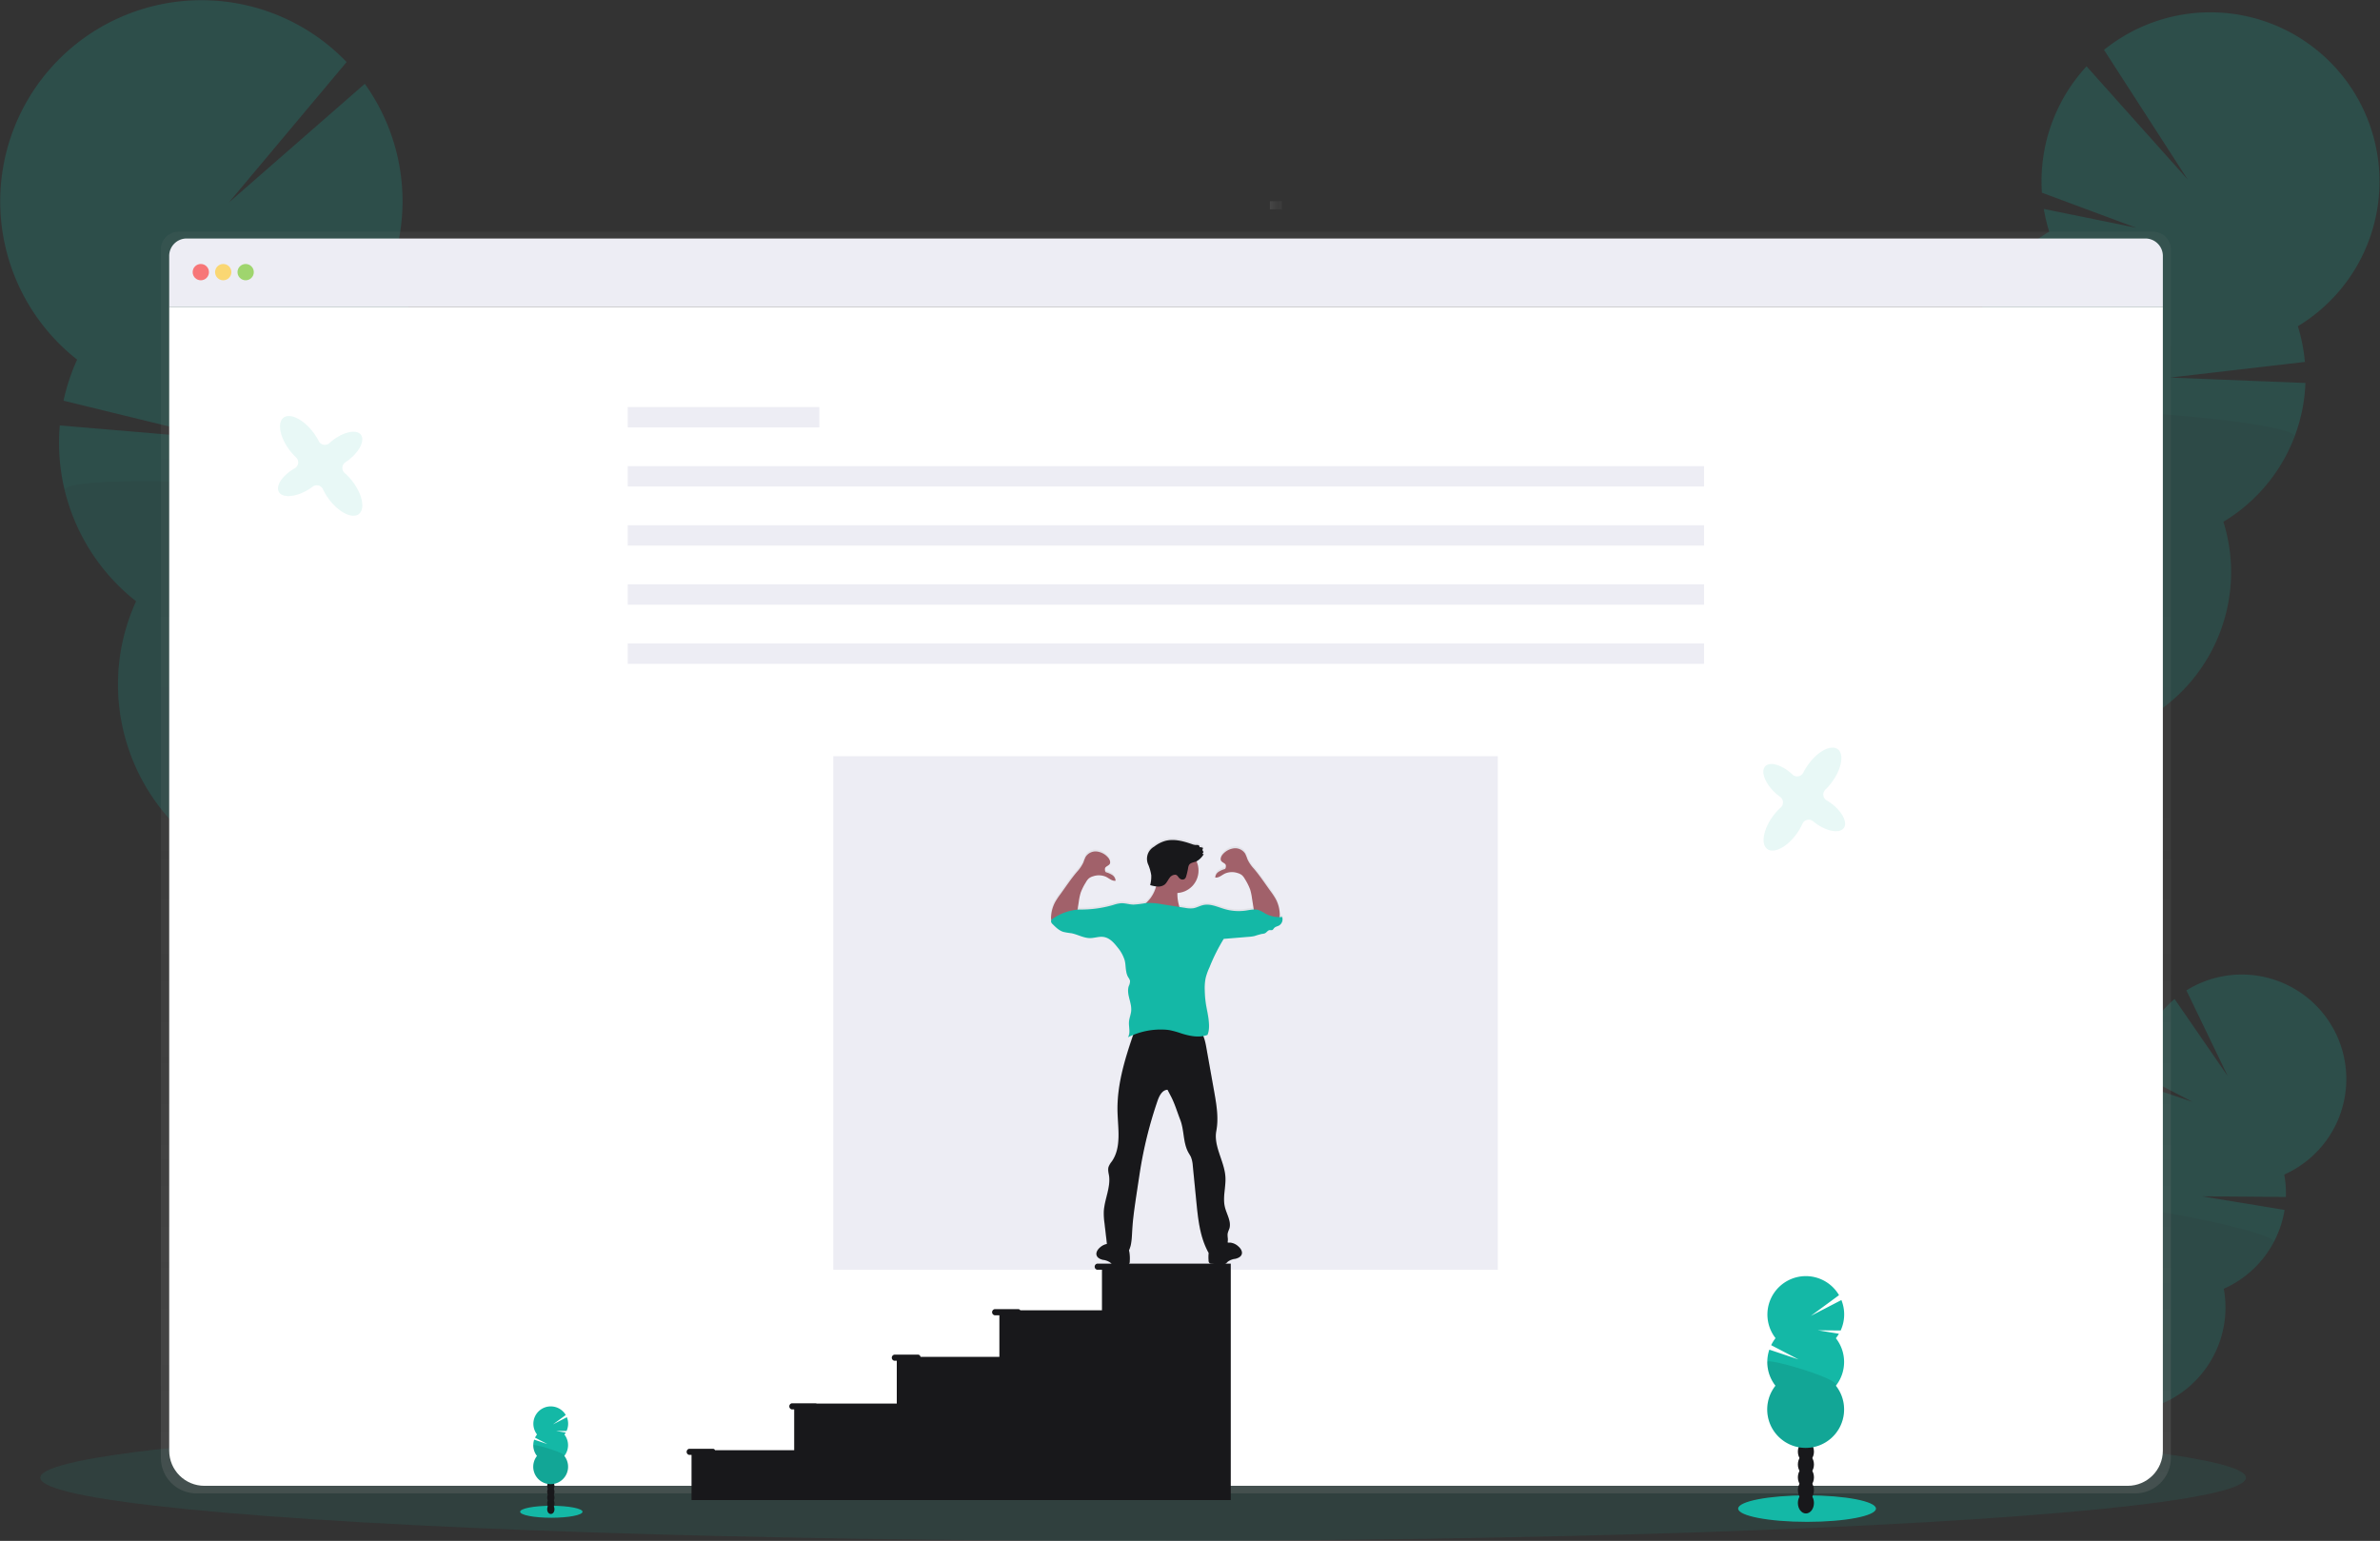 <svg xmlns="http://www.w3.org/2000/svg" xmlns:xlink="http://www.w3.org/1999/xlink" width="1167.52" height="756.03" xmlns:v="https://vecta.io/nano"><rect width="100%" height="100%" fill="#333333" stroke="none"/><style><![CDATA[.B{fill:#14b8a6}.C{opacity:.1}.D{fill:#18181b}]]></style><defs><linearGradient id="A" x1="588.17" y1="804.7" x2="588.17" y2="185.7" gradientUnits="userSpaceOnUse"><stop offset="0" stop-color="gray" stop-opacity=".25"/><stop offset=".54" stop-color="gray" stop-opacity=".12"/><stop offset="1" stop-color="gray" stop-opacity=".1"/></linearGradient><linearGradient id="B" x1="642.17" y1="175.7" x2="642.17" y2="169.7" xlink:href="#A"/><linearGradient id="C" x1="588.52" y1="693.03" x2="588.52" y2="483.16" xlink:href="#A"/></defs><ellipse cx="560.76" cy="725.03" rx="541" ry="31" class="B C"/><g opacity=".2"><g class="D"><path d="M1007.26 726.42a17.73 17.73 0 0 1-1.73 2.67q-8.64-6.1-17.57-11.93l.4-.76a16.84 16.84 0 0 1 6-6.52c3.3-2 7-2.48 10-.86s4.76 4.94 4.94 8.78a16.84 16.84 0 0 1-2.03 8.62z"/><ellipse cx="1022.06" cy="778.26" rx="14.01" ry="10.7" transform="matrix(.468 -.884 .884 .468 -160.29 1245.24)"/><ellipse cx="1030.07" cy="763.12" rx="14.01" ry="10.7" transform="matrix(.468 -.884 .884 .468 -142.65 1244.27)"/><ellipse cx="1038.09" cy="747.99" rx="14.01" ry="10.7" transform="matrix(.468 -.884 .884 .468 -125.01 1243.3)"/><ellipse cx="1046.11" cy="732.85" rx="14.01" ry="10.7" transform="matrix(.468 -.884 .884 .468 -107.37 1242.33)"/></g><path d="M1049.3 538.52a51.89 51.89 0 0 1-.78-7l27 9.08-27-14a51.4 51.4 0 0 1 18.23-36.45l26.1 37.86-20.3-42.07a51.28 51.28 0 0 1 78.359 46.495 51.28 51.28 0 0 1-30.359 43.855 51.19 51.19 0 0 1 .8 11l-41.15-.32 40.52 6.67a51.33 51.33 0 0 1-29.84 38.68c4.78 26.318-11.473 51.89-37.33 58.735s-52.634-7.334-61.503-32.57 3.15-53.05 27.604-63.886c-4.205-23.275 8.05-46.407 29.67-56z" class="B"/><path d="M1115.4 609.4a51 51 0 0 1-24.53 22.88c4.78 26.318-11.473 51.89-37.33 58.735s-52.634-7.334-61.503-32.57 3.15-53.05 27.604-63.886c-2-10.93 98.46 9.76 95.76 14.84z" class="C"/></g><g opacity=".2"><g class="D"><path d="M975.13 423.95a31.64 31.64 0 0 1-2.25 4.64q-15.1-8.06-30.6-15.66l.47-1.3a27.2 27.2 0 0 1 8.3-11.66c4.87-3.9 10.74-5.37 16-3.38s8.62 7 9.67 13.1a27.21 27.21 0 0 1-1.58 14.26z"/><ellipse cx="985.03" cy="463.85" rx="22.69" ry="17.33" transform="matrix(.356 -.935 .935 .356 184.88 1147.47)"/><ellipse cx="994.89" cy="437.94" rx="22.69" ry="17.33" transform="matrix(.356 -.935 .935 .356 215.46 1139.99)"/><ellipse cx="1004.76" cy="412.02" rx="22.69" ry="17.33" transform="matrix(.356 -.935 .935 .356 246.03 1132.51)"/><ellipse cx="1014.62" cy="386.11" rx="22.69" ry="17.33" transform="matrix(.356 -.935 .935 .356 276.61 1125.04)"/></g><path d="M1005.25 113.7a83.36 83.36 0 0 1-2.65-11.18l45.22 9.2-46.16-17.18a83.11 83.11 0 0 1 21.91-62L1073.13 88l-41-63.53a83 83 0 0 1 134.973 59.15 83 83 0 0 1-39.883 76.45 83.42 83.42 0 0 1 3.46 17.51l-66.17 7.68 66.43 2.65a83.07 83.07 0 0 1-40.25 68.09c12.887 41.316-8.135 85.6-48.295 101.732s-85.975-1.3-105.252-40.048S931.598 231.89 968.7 209.6c-11.43-36.573 3.663-76.217 36.52-95.93z" class="B"/><path d="M1125.55 214.4a82.59 82.59 0 0 1-34.86 41.61c12.887 41.316-8.135 85.6-48.295 101.732s-85.975-1.3-105.252-40.048S931.598 231.89 968.7 209.6c-5.33-17.12 160.18-3.9 156.86 4.8z" class="C"/></g><g opacity=".2"><g class="D"><path d="M178.38 510.16a37.29 37.29 0 0 0 2 5.8q19-7.28 38.43-14l-.36-1.62a32.41 32.41 0 0 0-8.07-15c-5.18-5.32-11.9-7.92-18.34-6.34s-11.2 7-13.35 14a32.49 32.49 0 0 0-.31 17.16z"/><ellipse cx="206.83" cy="545.22" rx="20.61" ry="26.98" transform="matrix(.971 -.237 .237 .971 -139.61 -7.4)"/><ellipse cx="199.01" cy="513.19" rx="20.61" ry="26.98" transform="matrix(.971 -.237 .237 .971 -132.24 -10.16)"/><ellipse cx="191.2" cy="481.16" rx="20.61" ry="26.98" transform="matrix(.971 -.237 .237 .971 -124.87 -12.93)"/><ellipse cx="183.38" cy="449.12" rx="20.61" ry="26.98" transform="matrix(.971 -.237 .237 .971 -117.5 -15.7)"/></g><path d="M188.58 139.63a97.86 97.86 0 0 0 4.78-12.8l-54.7 4.18 57-13.46a98.81 98.81 0 0 0-16.71-76.43l-66.68 58.24 57.77-68.92C144.46 3.813 106.17-6.323 70.776 4.166S8.797 44.015 1.862 80.274s6.94 73.357 35.968 96.166a99.32 99.32 0 0 0-6.67 20.16l76.95 18.8-78.78-6.67a98.81 98.81 0 0 0 37.43 86.27c-21.318 46.86-3.043 102.236 41.98 127.202s101.673 11.138 130.13-31.764 19.163-100.47-21.35-132.238c18.864-41.482 6.88-90.486-29-118.58z" class="B"/><path d="M31.76 240.72a98.29 98.29 0 0 0 35 54.29c-21.318 46.86-3.043 102.236 41.98 127.202s101.673 11.138 130.13-31.764 19.163-100.47-21.35-132.238c8.88-19.45-188.37-28.2-185.76-17.5z" class="C"/></g><path d="M1072.54 185.7H103.8a8.64 8.64 0 0 0-8.63 8.66v592.88a17.43 17.43 0 0 0 17.4 17.46h951.2a17.43 17.43 0 0 0 17.4-17.46V194.36a8.65 8.65 0 0 0-8.63-8.66z" transform="translate(-16.24 -71.99)" fill="url(#A)"/><path d="M1061 150.52v561.24c-.006 9.525-7.725 17.244-17.25 17.25h-943.5C90.738 729 83 721.282 83 711.75V150.52z" fill="#fff"/><path d="M1061 125.58v24.94H83v-24.94a8.56 8.56 0 0 1 8.56-8.56h960.88a8.56 8.56 0 0 1 8.56 8.56z" fill="#ededf4"/><circle cx="98.51" cy="133.52" r="4" fill="#fa5959" opacity=".8"/><circle cx="109.51" cy="133.52" r="4" fill="#fed253" opacity=".8"/><circle cx="120.51" cy="133.52" r="4" fill="#8ccf4d" opacity=".8"/><path transform="matrix(0 1 -1 0 798.63 -541.45)" fill="url(#B)" d="M640.17 169.7h4v6h-4z"/><path d="M307.93 199.7h94v10h-94zm0 29h528v10h-528zm0 29h528v10h-528zm0 29h528v10h-528zm0 29h528v10h-528zm100.83 55.33h326v252h-326z" fill="#ededf4"/><path d="M645.2 521.1c-.42 0-.84.06-1.27.07a5.58 5.58 0 0 0 .14-1.78 17 17 0 0 0-2-7.21 31.3 31.3 0 0 0-2.48-3.76c-2.72-3.76-5.24-7.6-8.23-11.15a17.93 17.93 0 0 1-3.17-4.67 22.83 22.83 0 0 0-1.08-2.71 5.83 5.83 0 0 0-5.45-2.65 8.65 8.65 0 0 0-5.52 2.92c-.84.9-1.53 2.3-.83 3.3s2.22 1.15 2.3 2.27c0 .6 0 1.58-.6 1.77a10.87 10.87 0 0 0-3.06 1.34 3.61 3.61 0 0 0-1.61 2.8c1.73.26 3.18-1.2 4.75-2a8.77 8.77 0 0 1 6.28-.23 5.88 5.88 0 0 1 2.16 1.09 7.61 7.61 0 0 1 1.4 1.88 20.07 20.07 0 0 1 3.46 9.38l.88 5.62a36.49 36.49 0 0 0-3.88.52 24.37 24.37 0 0 1-10.33-.7c-3.5-1-7-2.82-10.6-2-1.7.37-3.23 1.3-4.94 1.58a13.53 13.53 0 0 1-4-.21l-2.75-.44c-.1-.23-.16-.47-.23-.7a20.74 20.74 0 0 1-.78-6.17 11 11 0 0 0 9.4-15.59 9.33 9.33 0 0 0 3.55-3.53l-.7-.13.66-1a1.18 1.18 0 0 1-.19-1.87 3.77 3.77 0 0 0-1.89-.42c.2-.4-.13-.87-.54-1a4.7 4.7 0 0 0-1.3-.08 6.37 6.37 0 0 1-1.86-.43c-4.27-1.47-8.9-2.76-13.25-1.53a16.57 16.57 0 0 0-5.29 2.78 6.91 6.91 0 0 0-2.82 9.07 23.48 23.48 0 0 1 1.41 5.09 16.16 16.16 0 0 1-.55 4.83 19.69 19.69 0 0 0 2.91.65 16.5 16.5 0 0 1-2.89 5.92 23.52 23.52 0 0 1-2 2.21h-.12a48.59 48.59 0 0 1-6 .74c-2.12 0-4.2-.8-6.3-.65a17.11 17.11 0 0 0-3.67.83 56.23 56.23 0 0 1-16.91 2.26l-.7.07.64-4.08a20.07 20.07 0 0 1 3.46-9.38 7.61 7.61 0 0 1 1.4-1.88 5.92 5.92 0 0 1 2.17-1.09 8.74 8.74 0 0 1 6.27.23c1.57.77 3 2.22 4.76 2a3.64 3.64 0 0 0-1.62-2.8 10.87 10.87 0 0 0-3.06-1.34c-.58-.2-.66-1.17-.6-1.77.1-1.12 1.68-1.36 2.3-2.28s0-2.4-.83-3.3a8.66 8.66 0 0 0-5.52-2.91 5.81 5.81 0 0 0-5.44 2.65 21.29 21.29 0 0 0-1.09 2.71 17.93 17.93 0 0 1-3.17 4.67c-3 3.55-5.5 7.4-8.23 11.15a33.31 33.31 0 0 0-2.48 3.75 17.24 17.24 0 0 0-2 7.22 5.64 5.64 0 0 0 .14 1.79 1.15 1.15 0 0 0-.11.45 2.08 2.08 0 0 0 .78 1.4c1.53 1.54 3.14 3.13 5.2 3.8a31.94 31.94 0 0 0 3.89.67c3.16.57 6.07 2.4 9.28 2.4 2.2 0 4.4-.88 6.57-.57 3 .4 5.16 2.85 7 5.22a18 18 0 0 1 3.45 6.31c.7 2.8.27 5.93 1.76 8.4a5.71 5.71 0 0 1 .86 1.66 5.56 5.56 0 0 1-.61 2.72c-1.26 3.87 1.5 8 1.2 12-.14 1.95-1 3.8-1.1 5.74-.15 2.5.87 5.32-.53 7.4a28.64 28.64 0 0 1 2.59-1.18c-4.2 12.3-8 25-7.7 37.94.22 8.4 2 17.63-2.82 24.52a9.68 9.68 0 0 0-1.61 2.75c-.38 1.35 0 2.78.25 4.16.9 6-2.35 11.9-2.57 18a36.29 36.29 0 0 0 .36 5.61l1.18 10.14a7.36 7.36 0 0 0-3.22 1.6c-1.24 1-2.33 2.64-1.75 4.14.47 1.2 1.85 1.8 3.12 2.1a7.82 7.82 0 0 1 3.62 1.37 13.88 13.88 0 0 0 1.09 1.08 4 4 0 0 0 2.42.45 47.6 47.6 0 0 0 4.56-.4 1.81 1.81 0 0 0 .91-.29 2 2 0 0 0 .51-1.5 19.87 19.87 0 0 0-.19-4.56c-.06-.3-.14-.57-.22-.86a17.75 17.75 0 0 0 1.11-4c.3-2 .36-4.1.5-6.14.3-5.22 1-10.4 1.8-15.58l1-6.66 1-6.57a206.62 206.62 0 0 1 8.62-34.9c.85-2.43 2.3-5.28 4.87-5.35l1.53 3c2 3.76 3.22 7.93 4.74 11.88 2 5.2 1.32 11.25 4 16.13.44.8 1 1.58 1.33 2.43a14 14 0 0 1 .82 4.07l1.77 18c.8 8.1 1.66 16.4 5.3 23.67a9.12 9.12 0 0 0 .8 1.34 23.25 23.25 0 0 0-.05 3.64 1.43 1.43 0 0 0 1.42 1.79 48.67 48.67 0 0 0 4.55.39 4 4 0 0 0 2.42-.45 11.2 11.2 0 0 0 1.1-1.08 7.78 7.78 0 0 1 3.61-1.37c1.27-.3 2.65-.87 3.12-2.1.6-1.5-.5-3.13-1.75-4.14a7 7 0 0 0-3.56-1.65 5.92 5.92 0 0 1-1.62-.13 8 8 0 0 0 .12-2 10 10 0 0 1-.1-2.38 14.13 14.13 0 0 1 .82-2.34c1.15-3.54-1.3-7.14-2.16-10.76-1.15-4.82.56-9.87.25-14.82-.48-7.77-5.9-15.06-4.46-22.7 1.15-6.12.17-12.4-.92-18.54l-4-22.8a25.28 25.28 0 0 0-1.45-5.41 12.75 12.75 0 0 0 2.18-.58c1-2.44.83-5.13.53-7.75s-1-5.18-1.35-7.78a51.29 51.29 0 0 1-.52-6.31 25.43 25.43 0 0 1 .44-6.22 29.92 29.92 0 0 1 1.87-5.23 92.87 92.87 0 0 1 7-14l12.2-1a16.93 16.93 0 0 0 2.92-.39 36.93 36.93 0 0 1 3.73-1.07 5 5 0 0 0 1.38-.27c.9-.4 1.45-1.56 2.44-1.6a4.24 4.24 0 0 0 1.12 0c.44-.14.66-.62 1-1 .62-.7 1.63-.83 2.44-1.28a3.54 3.54 0 0 0 1.34-4.33z" transform="translate(-16.24 -71.99)" fill="url(#C)"/><g fill="#a1616a"><circle cx="576.94" cy="427.16" r="11"/><path d="M564.24 440.85a27.41 27.41 0 0 1-3.75 3.79 29.79 29.79 0 0 0 21.5 3.54c-.27-.75-1.25-.86-1.94-1.24a4.19 4.19 0 0 1-1.7-2.68 20.94 20.94 0 0 1-.64-8.11 5 5 0 0 0 0-2 4.29 4.29 0 0 0-2.07-2.28 20.41 20.41 0 0 0-5-2.25c-1.82-.54-2.86-.8-2.93 1.33a16.85 16.85 0 0 1-3.47 9.9zm51.04 6.92l-1.12-7.1a26.39 26.39 0 0 0-.89-4.22 27.21 27.21 0 0 0-2.56-5.12 7.56 7.56 0 0 0-1.4-1.87 5.88 5.88 0 0 0-2.16-1.09 8.71 8.71 0 0 0-6.26.24c-1.57.76-3 2.2-4.75 1.95a3.58 3.58 0 0 1 1.62-2.79 10.57 10.57 0 0 1 3-1.34c.57-.18.66-1.16.6-1.76-.1-1.1-1.68-1.35-2.3-2.26s0-2.4.82-3.3a8.61 8.61 0 0 1 5.51-2.89 5.78 5.78 0 0 1 5.44 2.63 21.16 21.16 0 0 1 1.09 2.7 18 18 0 0 0 3.16 4.65c3 3.53 5.5 7.35 8.22 11.1a34.61 34.61 0 0 1 2.48 3.74 16.91 16.91 0 0 1 2 7.18 4.47 4.47 0 0 1-.33 2.27 3.52 3.52 0 0 1-3 1.72 10.63 10.63 0 0 1-3.59-.72l-4.36-1.5a2.84 2.84 0 0 1-1.4-.77 1.1 1.1 0 0 1 .18-1.47zm-87.15 1.57l1.1-7.1a27.55 27.55 0 0 1 .9-4.22 26.62 26.62 0 0 1 2.56-5.12 7.07 7.07 0 0 1 1.39-1.86 5.66 5.66 0 0 1 2.16-1.09 8.74 8.74 0 0 1 6.27.23c1.57.76 3 2.2 4.75 1.95a3.6 3.6 0 0 0-1.62-2.79 10.69 10.69 0 0 0-3-1.34c-.57-.18-.66-1.16-.6-1.76.1-1.1 1.67-1.35 2.3-2.26s0-2.4-.83-3.3a8.6 8.6 0 0 0-5.51-2.9 5.79 5.79 0 0 0-5.44 2.63 21.11 21.11 0 0 0-1.08 2.7 18.21 18.21 0 0 1-3.16 4.65c-3 3.53-5.5 7.35-8.23 11.1a34 34 0 0 0-2.47 3.74 17.07 17.07 0 0 0-2 7.18 4.53 4.53 0 0 0 .34 2.28 3.53 3.53 0 0 0 3.05 1.71 10.34 10.34 0 0 0 3.58-.72l4.37-1.43a2.77 2.77 0 0 0 1.39-.77 1.1 1.1 0 0 0-.23-1.51z"/></g><g class="D"><path d="M607.33 611.42c1.24 1 2.33 2.63 1.75 4.12-.48 1.2-1.85 1.78-3.12 2.08a7.88 7.88 0 0 0-3.61 1.36 11 11 0 0 1-1.09 1.03 3.93 3.93 0 0 1-2.42.45l-4.55-.4a1.81 1.81 0 0 1-.91-.29 1.93 1.93 0 0 1-.5-1.49 19.13 19.13 0 0 1 .18-4.54 6.5 6.5 0 0 1 2.19-3.87c1.16-.9 4.68-3.57 6-1.86.35.46.2 1.1.7 1.47s1.26.17 1.82.24a7 7 0 0 1 3.56 1.69zm-67.57.52c-1.24 1-2.33 2.63-1.75 4.12.47 1.2 1.84 1.8 3.1 2.08a7.84 7.84 0 0 1 3.61 1.36 11.2 11.2 0 0 0 1.1 1.08 4 4 0 0 0 2.41.45l4.55-.4a1.78 1.78 0 0 0 .91-.29 1.93 1.93 0 0 0 .51-1.49 19.59 19.59 0 0 0-.19-4.53 6.45 6.45 0 0 0-2.19-3.88c-1.15-.9-4.67-3.57-6-1.86-.35.46-.2 1.1-.7 1.47s-1.25.17-1.82.24a7.06 7.06 0 0 0-3.54 1.65z"/><path d="M556.76 505.24c-4.5 13-8.9 26.45-8.55 40.24.22 8.35 2 17.55-2.8 24.4a9.54 9.54 0 0 0-1.61 2.74c-.38 1.34 0 2.76.24 4.14.9 6-2.33 11.86-2.56 17.92a36 36 0 0 0 .36 5.58l1.25 10.68c.42 3.66 5.14 5.16 8.78 5.67a13.61 13.61 0 0 0 3.09-7.19c.3-2 .36-4.07.48-6.1.3-5.2 1.06-10.36 1.8-15.5l1-6.63 1-6.54a205.66 205.66 0 0 1 8.63-34.63c.85-2.43 2.3-5.26 4.86-5.33l1.53 2.94c2 3.73 3.2 7.9 4.73 11.82 2 5.17 1.3 11.2 4 16.06.44.8 1 1.57 1.32 2.4a13.9 13.9 0 0 1 .82 4l1.77 17.88c.8 8.05 1.65 16.32 5.28 23.55a5.47 5.47 0 0 0 1.67 2.2c1.48 1 3.55.5 5-.55a8.53 8.53 0 0 0 3.46-7.38 11.07 11.07 0 0 1-.1-2.37 15.76 15.76 0 0 1 .82-2.33c1.16-3.52-1.3-7.1-2.16-10.7-1.15-4.8.56-9.82.26-14.75-.48-7.74-5.9-15-4.46-22.6 1.15-6.1.17-12.35-.9-18.45l-4.05-22.7c-.64-3.58-1.6-7.62-4.8-9.37a11.9 11.9 0 0 0-5.83-1c-8.27 0-16.17 1.15-24.32 1.9z"/></g><path d="M628.96 449.9a14.3 14.3 0 0 1-8.4-1.74 16.86 16.86 0 0 0-3.09-1.62c-2-.65-4.2-.08-6.3.23a24.6 24.6 0 0 1-10.31-.7c-3.5-1-7-2.8-10.6-2-1.7.37-3.22 1.3-4.93 1.57a13.12 13.12 0 0 1-4-.21l-11.4-1.78a31.18 31.18 0 0 0-7.82-.56 50.62 50.62 0 0 1-6 .75c-2.1 0-4.2-.8-6.3-.66a17.16 17.16 0 0 0-3.66.83 56.33 56.33 0 0 1-16.87 2.25 25.33 25.33 0 0 0-12.69 4.4 2 2 0 0 0-1 1.39 2.05 2.05 0 0 0 .79 1.38c1.52 1.54 3.13 3.12 5.2 3.78a31.43 31.43 0 0 0 3.88.66c3.15.58 6.06 2.4 9.26 2.4 2.2 0 4.38-.88 6.56-.57 3 .4 5.15 2.83 7 5.2a18.17 18.17 0 0 1 3.45 6.28c.7 2.78.26 5.9 1.75 8.35a5.78 5.78 0 0 1 .86 1.65 5.5 5.5 0 0 1-.61 2.71c-1.26 3.85 1.5 7.92 1.2 12-.14 1.93-1 3.77-1.1 5.7-.14 2.5.87 5.3-.53 7.38a35.85 35.85 0 0 1 17.45-3.81 21.88 21.88 0 0 1 3 .28 42 42 0 0 1 5.68 1.58c4.18 1.33 8.78 2.28 12.9.76 1-2.43.83-5.1.52-7.7s-.95-5.16-1.34-7.75a50.81 50.81 0 0 1-.52-6.28 25.19 25.19 0 0 1 .44-6.19 29.34 29.34 0 0 1 1.87-5.2 91.61 91.61 0 0 1 7-14l12.17-1a18.85 18.85 0 0 0 2.91-.39 37.45 37.45 0 0 1 3.72-1.06 4.91 4.91 0 0 0 1.38-.28c.9-.4 1.46-1.55 2.44-1.58a4.69 4.69 0 0 0 1.12 0c.44-.13.65-.62 1-1 .62-.7 1.63-.83 2.44-1.27a3.52 3.52 0 0 0 1.47-4.15z" class="B"/><path d="M578.85 431.13a2 2 0 0 0 2.27.14 2.82 2.82 0 0 0 .84-1.54 35.41 35.41 0 0 0 .87-3.8 4.17 4.17 0 0 1 .5-1.59c.73-1.12 2.3-1.18 3.54-1.7a9.2 9.2 0 0 0 3.63-3.56l-.7-.14.65-1a1.16 1.16 0 0 1-.18-1.85 3.69 3.69 0 0 0-1.9-.43c.2-.38-.13-.86-.54-1a4.27 4.27 0 0 0-1.29-.07 6.38 6.38 0 0 1-1.86-.44c-4.26-1.46-8.88-2.75-13.22-1.52a16.44 16.44 0 0 0-5.29 2.77 6.87 6.87 0 0 0-2.81 9 23.28 23.28 0 0 1 1.4 5.05 16.08 16.08 0 0 1-.54 4.82 15.72 15.72 0 0 0 3.65.71 5.24 5.24 0 0 0 3.5-1c1-.86 1.56-2.2 2.38-3.27a3.39 3.39 0 0 1 2.89-1.52c1.1.17 1.3 1.3 2.2 1.93zM549.93 620h-11.7a1.53 1.53 0 0 0 0 3h2.34v19.87H500.5a1.11 1.11 0 0 0-.89-.54h-11.7a1.53 1.53 0 0 0 0 3h2.34v20.4h-38.7a1.24 1.24 0 0 0-1.1-1.08h-11.7a1.52 1.52 0 0 0 0 3h1.17v21H400.6a1 1 0 0 0-.48-.13h-11.7a1.53 1.53 0 0 0 0 3h1.17v20h-38.83a1.12 1.12 0 0 0-1-.68h-11.7a1.53 1.53 0 0 0 0 3h1.17V736h264.53V620z" class="D"/><g class="B"><path d="M173.02 236.3a27.69 27.69 0 0 0-3.91-4.18 3.36 3.36 0 0 1 .37-5.35l1.42-1c5.46-4.15 8.22-9.72 6.15-12.45s-8.18-1.57-13.64 2.58a21 21 0 0 0-1.81 1.51 3.35 3.35 0 0 1-5.24-1 28.28 28.28 0 0 0-2.69-4.28c-4.86-6.4-11.38-9.63-14.57-7.2s-1.85 9.58 3 16a27.58 27.58 0 0 0 3.15 3.5 3.38 3.38 0 0 1-.74 5.39h0c-6 3.43-9.4 8.6-7.7 11.57s7.92 2.6 13.87-.82a26.13 26.13 0 0 0 2.66-1.77 3.38 3.38 0 0 1 5.1 1.24 26.26 26.26 0 0 0 3 5c4.85 6.4 11.38 9.63 14.57 7.2s1.85-9.53-3-15.94zm708.32 172.82a27.22 27.22 0 0 0 2.87-4.95 3.34 3.34 0 0 1 5.21-1.2l1.37 1.06c5.56 4 11.7 5 13.7 2.25s-.88-8.28-6.44-12.3q-1-.7-2-1.3a3.35 3.35 0 0 1-.55-5.31 27.17 27.17 0 0 0 3.3-3.82c4.7-6.5 5.9-13.7 2.65-16s-9.7 1-14.4 7.55a28.2 28.2 0 0 0-2.43 4 3.38 3.38 0 0 1-5.37.87h0c-5-4.7-11-6.47-13.3-4s-.17 8.33 4.84 13a24.14 24.14 0 0 0 2.47 2 3.38 3.38 0 0 1 .29 5.24 26.85 26.85 0 0 0-3.93 4.39c-4.7 6.5-5.9 13.7-2.64 16s9.67-.97 14.38-7.5z" class="C"/><ellipse cx="886.46" cy="740.19" rx="33.8" ry="6.5"/></g><g class="D"><ellipse cx="885.9" cy="737.43" rx="3.94" ry="5.15"/><ellipse cx="885.9" cy="731.13" rx="3.94" ry="5.15"/><ellipse cx="885.9" cy="724.84" rx="3.94" ry="5.15"/><ellipse cx="885.9" cy="718.54" rx="3.94" ry="5.15"/><ellipse cx="885.9" cy="712.24" rx="3.94" ry="5.15"/><ellipse cx="885.9" cy="705.95" rx="3.94" ry="5.15"/><ellipse cx="885.9" cy="699.65" rx="3.94" ry="5.15"/></g><path d="M900.63 656.56a19.94 19.94 0 0 0 1.46-2.16l-10.33-1.7 11.18.1a18.84 18.84 0 0 0 .36-14.94l-15 7.78 13.84-10.17a18.85 18.85 0 0 0-33.418 1.658A18.85 18.85 0 0 0 871 656.56a19.29 19.29 0 0 0-2.15 3.44l13.43 7-14.32-4.8a18.89 18.89 0 0 0 3 17.7c-6.075 7.728-5.2 18.828 2.03 25.497s18.356 6.67 25.578 0 8.106-17.768 2.03-25.497a18.87 18.87 0 0 0 0-23.31z" class="B"/><path d="M866.96 668.2a18.83 18.83 0 0 0 4 11.66c-6.075 7.728-5.2 18.828 2.03 25.497s18.356 6.67 25.578 0 8.106-17.768 2.03-25.497c2.55-3.2-33.64-13.77-33.64-11.66z" class="C"/><ellipse cx="270.46" cy="741.74" rx="15.3" ry="2.94" class="B"/><g class="D"><ellipse cx="270.21" cy="740.49" rx="1.78" ry="2.33"/><ellipse cx="270.21" cy="737.64" rx="1.78" ry="2.33"/><ellipse cx="270.21" cy="734.79" rx="1.78" ry="2.33"/><ellipse cx="270.21" cy="731.94" rx="1.78" ry="2.33"/><ellipse cx="270.21" cy="729.09" rx="1.78" ry="2.33"/><ellipse cx="270.21" cy="726.24" rx="1.78" ry="2.33"/><ellipse cx="270.21" cy="723.39" rx="1.78" ry="2.33"/></g><path d="M276.87 703.88a8.08 8.08 0 0 0 .67-1l-4.68-.77h5.06a8.54 8.54 0 0 0 .78-3.57 8.43 8.43 0 0 0-.62-3.19l-6.8 3.52 6.26-4.6a8.53 8.53 0 0 0-15.123.752 8.53 8.53 0 0 0 1.033 8.798 8.57 8.57 0 0 0-1 1.55l6.07 3.16-6.48-2.18a8.54 8.54 0 0 0 1.38 8 8.54 8.54 0 0 0 12.503 11.56 8.54 8.54 0 0 0 .907-11.56 8.52 8.52 0 0 0 0-10.55z" class="B"/><path d="M261.63 709.15a8.53 8.53 0 0 0 1.83 5.28 8.54 8.54 0 0 0 12.503 11.56 8.54 8.54 0 0 0 .907-11.56c1.15-1.42-15.24-6.24-15.24-5.28z" class="C"/></svg>
